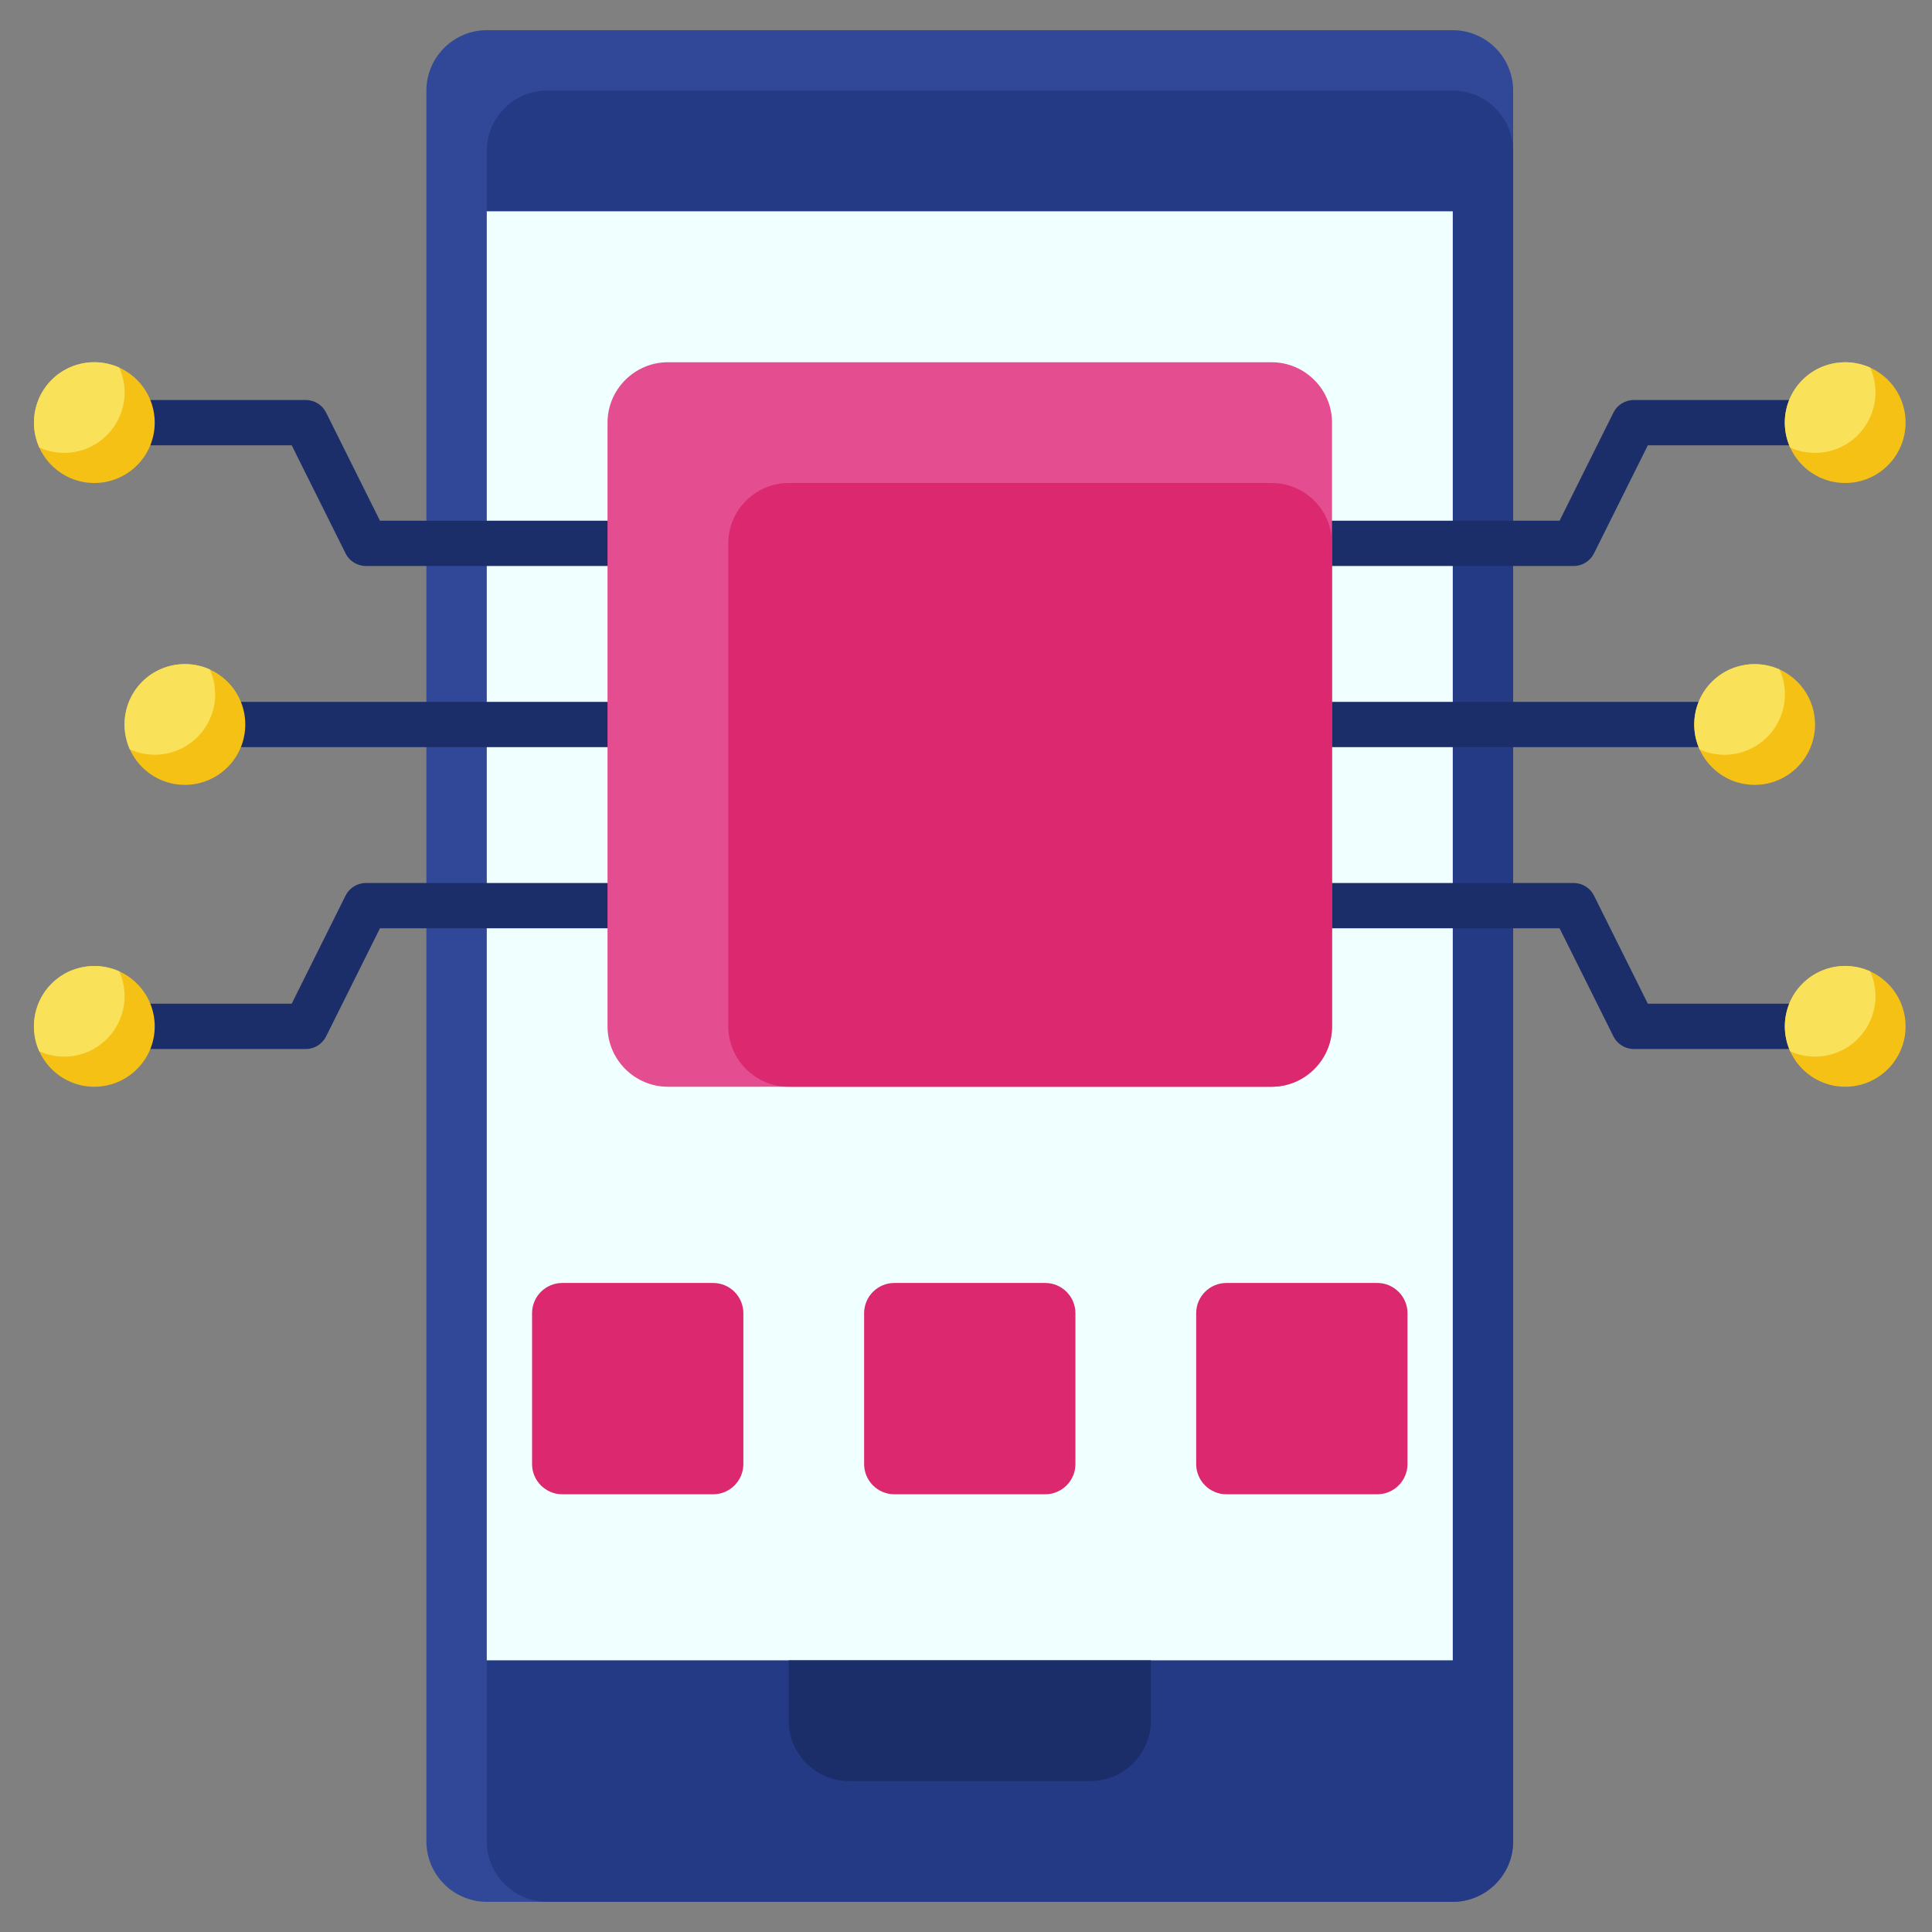<?xml version="1.0" encoding="utf-8"?>
<!-- Generator: Adobe Illustrator 23.0.5, SVG Export Plug-In . SVG Version: 6.00 Build 0)  -->
<svg version="1.1" id="Layer_1" xmlns:svgjs="http://svgjs.com/svgjs"
	 xmlns="http://www.w3.org/2000/svg" xmlns:xlink="http://www.w3.org/1999/xlink" x="0px" y="0px" viewBox="0 0 512 512"
	 style="enable-background:new 0 0 512 512;" xml:space="preserve">
<rect x="0" y="0" width="512" height="512" fill="#808080" stroke="none"/>
<style type="text/css">
	.st0{fill:#314898;}
	.st1{fill:#253A84;}
	.st2{fill:#F0FFFF;}
	.st3{fill:#1B2E69;}
	.st4{fill:#F5C115;}
	.st5{fill:#FAE15A;}
	.st6{fill:#DC286E;}
	.st7{fill:#E44E91;}
</style>
<g>
	<path class="st0" d="M129,8h256c8.8,0,16,7.2,16,16v464c0,8.8-7.2,16-16,16H129c-8.8,0-16-7.2-16-16V24C113,15.2,120.2,8,129,8z"/>
	<path class="st1" d="M145,24h240c8.8,0,16,7.2,16,16v448c0,8.8-7.2,16-16,16H145c-8.8,0-16-7.2-16-16V40C129,31.2,136.2,24,145,24z
		"/>
	<path class="st2" d="M129,56h256v384H129V56z"/>
	<g>
		<path class="st3" d="M167,150H97c-2.3,0-4.4-1.3-5.4-3.3L77.3,118H27v-12h54c2.3,0,4.4,1.3,5.4,3.3l14.3,28.7H167V150z"/>
		<path class="st3" d="M81,278H27v-12h50.3l14.3-28.7c1-2,3.1-3.3,5.4-3.3h70v12h-66.3l-14.3,28.7C85.4,276.7,83.3,278,81,278z"/>
		<path class="st3" d="M51,186h118v12H51V186z"/>
	</g>
	<circle class="st4" cx="25" cy="112" r="16"/>
	<path class="st5" d="M9,112c0,2.3,0.5,4.5,1.4,6.6c8.1,3.6,17.5,0.1,21.2-8c1.9-4.2,1.9-9,0-13.2c-8.1-3.6-17.5-0.1-21.2,8
		C9.5,107.5,9,109.7,9,112z"/>
	<circle class="st4" cx="49" cy="192" r="16"/>
	<path class="st5" d="M33,192c0,2.3,0.5,4.5,1.4,6.6c8.1,3.6,17.5,0.1,21.2-8c1.9-4.2,1.9-9,0-13.2c-8.1-3.6-17.5-0.1-21.2,8
		C33.5,187.5,33,189.7,33,192z"/>
	<circle class="st4" cx="25" cy="272" r="16"/>
	<path class="st5" d="M25,256c2.3,0,4.5,0.5,6.6,1.4c3.6,8.1,0.1,17.5-8,21.2c-4.2,1.9-9,1.9-13.2,0c-3.6-8.1-0.1-17.5,8-21.2
		C20.5,256.5,22.7,256,25,256L25,256z"/>
	<path class="st3" d="M417,150h-70v-12h66.3l14.3-28.7c1-2,3.1-3.3,5.4-3.3h54v12h-50.3l-14.3,28.7C421.4,148.7,419.3,150,417,150z"
		/>
	<path class="st3" d="M487,278h-54c-2.3,0-4.4-1.3-5.4-3.3L413.3,246H347v-12h70c2.3,0,4.4,1.3,5.4,3.3l14.3,28.7H487V278z"/>
	<path class="st3" d="M345,186h118v12H345V186z"/>
	<circle class="st4" cx="489" cy="112" r="16"/>
	<path class="st5" d="M489,96c2.3,0,4.5,0.5,6.6,1.4c3.6,8.1,0.1,17.5-8,21.2c-4.2,1.9-9,1.9-13.2,0c-3.6-8.1-0.1-17.5,8-21.2
		C484.5,96.5,486.7,96,489,96z"/>
	<circle class="st4" cx="465" cy="192" r="16"/>
	<path class="st5" d="M465,176c2.3,0,4.5,0.5,6.6,1.4c3.6,8.1,0.1,17.5-8,21.2c-4.2,1.9-9,1.9-13.2,0c-3.6-8.1-0.1-17.5,8-21.2
		C460.5,176.5,462.7,176,465,176z"/>
	<circle class="st4" cx="489" cy="272" r="16"/>
	<path class="st5" d="M473,272c0,2.3,0.5,4.5,1.4,6.6c8.1,3.6,17.5,0.1,21.2-8c1.9-4.2,1.9-9,0-13.2c-8.1-3.6-17.5-0.1-21.2,8
		C473.5,267.5,473,269.7,473,272z"/>
	<path class="st3" d="M209,440h96l0,0v16c0,8.8-7.2,16-16,16h-64c-8.8,0-16-7.2-16-16V440L209,440z"/>
	<path class="st6" d="M237,340h40c4.4,0,8,3.6,8,8v40c0,4.4-3.6,8-8,8h-40c-4.4,0-8-3.6-8-8v-40C229,343.6,232.6,340,237,340z"/>
	<path class="st6" d="M149,340h40c4.4,0,8,3.6,8,8v40c0,4.4-3.6,8-8,8h-40c-4.4,0-8-3.6-8-8v-40C141,343.6,144.6,340,149,340z"/>
	<path class="st6" d="M325,340h40c4.4,0,8,3.6,8,8v40c0,4.4-3.6,8-8,8h-40c-4.4,0-8-3.6-8-8v-40C317,343.6,320.6,340,325,340z"/>
	<path class="st7" d="M177,96h160c8.8,0,16,7.2,16,16v160c0,8.8-7.2,16-16,16H177c-8.8,0-16-7.2-16-16V112
		C161,103.2,168.2,96,177,96z"/>
	<path class="st6" d="M209,128h128c8.8,0,16,7.2,16,16v128c0,8.8-7.2,16-16,16H209c-8.8,0-16-7.2-16-16V144
		C193,135.2,200.2,128,209,128z"/>
</g>
</svg>
